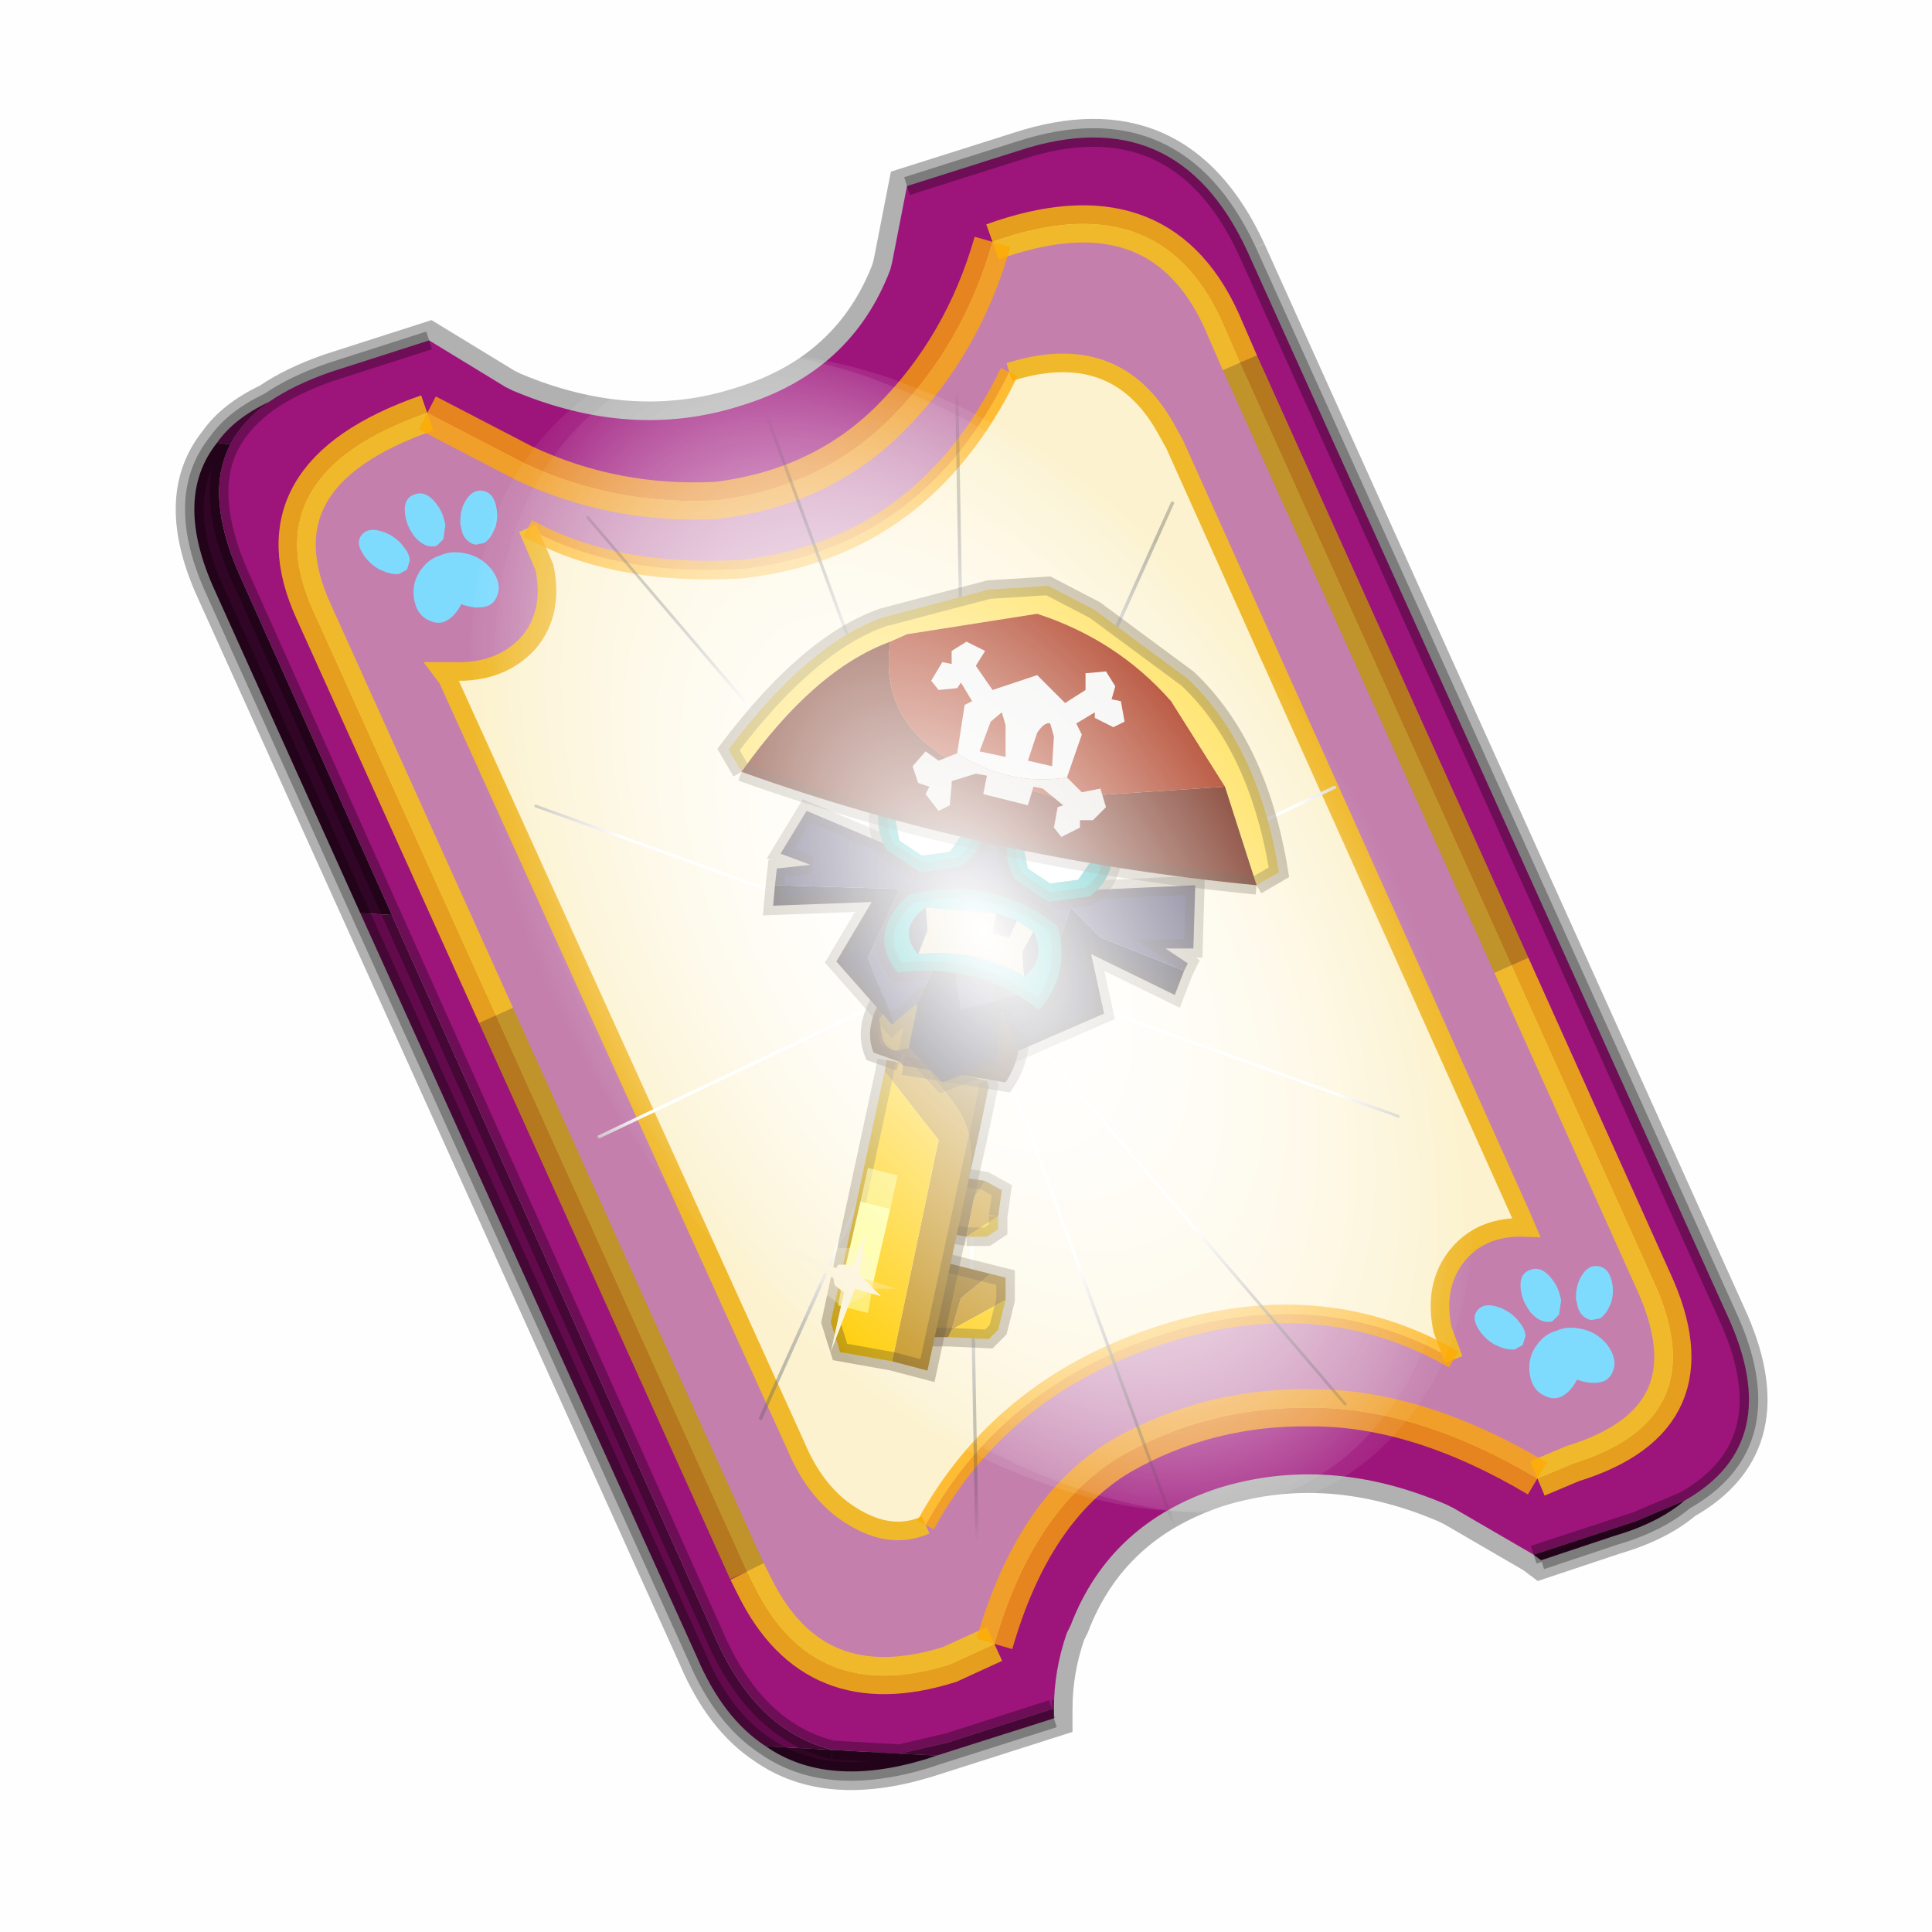 <?xml version='1.0' encoding='UTF-8'?>
<svg xmlns:xlink="http://www.w3.org/1999/xlink" xmlns="http://www.w3.org/2000/svg" version="1.1" width="60px" height="60px" viewBox="0.0 0.0 60.0 60.0"><defs><g id="c1"><path fill="#000000" fill-opacity="0.004" d="M0.0 0.0 L60.0 0.0 60.0 60.0 0.0 60.0 0.0 0.0"/></g><g id="c2"><path fill="none" stroke="#000000" stroke-width="1.0" stroke-opacity="0.302" d="M28.45 3.1 L41.35 31.7 Q42.95 35.15 40.2 36.7 39.5 37.3 38.3 37.65 L36.35 38.3 36.15 38.15 34.0 36.9 33.8 36.8 Q30.65 35.45 27.7 36.35 24.75 37.3 23.7 40.05 L23.6 40.25 Q23.25 41.25 23.25 42.3 L23.25 42.35 23.25 42.55 19.8 43.65 Q17.15 44.45 15.5 43.3 14.35 42.55 13.65 40.9 L0.7 12.25 Q-0.45 9.75 0.75 8.25 1.2 7.6 2.15 7.15 2.8 6.7 3.8 6.35 L6.45 5.5 8.5 6.75 8.7 6.85 Q11.9 8.2 14.85 7.25 17.8 6.35 18.85 3.6 L18.9 3.4 19.3 1.35 22.3 0.4 Q26.55 -1.0 28.45 3.1"/><path fill="#9d147b" stroke="none" d="M35.55 22.3 L28.25 6.1 27.75 4.95 Q26.05 1.25 21.6 2.85 20.8 5.65 18.85 7.6 17.0 9.45 14.2 9.8 11.45 9.95 9.0 8.8 L6.4 7.45 Q1.65 9.1 3.35 12.8 L8.25 23.65 15.0 38.6 15.2 39.0 Q16.8 42.25 20.45 41.1 L21.65 40.55 Q22.7 36.9 25.05 35.5 27.4 34.15 30.2 34.2 33.05 34.2 36.25 36.1 L37.2 35.7 Q41.1 34.5 39.35 30.75 L35.55 22.3 M19.3 1.35 L22.3 0.4 Q26.55 -1.0 28.45 3.1 L41.35 31.7 Q42.95 35.15 40.2 36.7 L38.9 37.25 36.15 38.15 34.0 36.9 33.8 36.8 Q30.65 35.45 27.7 36.35 24.75 37.3 23.7 40.05 L23.6 40.25 Q23.25 41.25 23.25 42.3 L23.2 42.3 20.4 43.2 19.1 43.5 17.3 43.4 Q15.3 42.9 14.2 40.5 L5.45 20.95 1.35 11.8 Q0.4 9.65 1.1 8.3 1.45 7.65 2.15 7.15 2.8 6.7 3.8 6.35 L6.45 5.5 8.5 6.75 8.7 6.85 Q11.9 8.2 14.85 7.25 17.8 6.35 18.85 3.6 L18.9 3.4 19.3 1.35"/><path fill="#c47fad" stroke="none" d="M28.25 6.1 L35.55 22.3 39.35 30.75 Q41.1 34.5 37.2 35.7 L36.25 36.1 Q33.05 34.2 30.2 34.2 27.4 34.15 25.05 35.5 22.7 36.9 21.65 40.55 L20.45 41.1 Q16.8 42.25 15.2 39.0 L15.0 38.6 8.25 23.65 3.35 12.8 Q1.65 9.1 6.4 7.45 L9.0 8.8 Q11.45 9.95 14.2 9.8 17.0 9.45 18.85 7.6 20.8 5.65 21.6 2.85 26.05 1.25 27.75 4.95 L28.25 6.1 M34.0 32.9 L33.7 32.1 Q33.45 30.9 34.1 30.1 34.75 29.3 35.95 29.35 L35.8 29.0 26.5 8.3 26.25 7.85 Q24.9 5.45 22.05 6.35 19.75 11.1 14.85 11.65 11.45 11.85 9.1 10.55 L9.55 11.6 Q9.8 12.8 9.15 13.6 8.4 14.45 7.1 14.4 L6.8 14.4 6.95 14.6 16.3 35.2 Q16.8 36.4 17.65 37.0 18.8 37.8 19.8 37.35 21.8 33.7 25.95 32.3 30.35 30.8 34.0 32.9"/><path fill="#fcf2cf" stroke="none" d="M22.05 6.35 Q24.9 5.45 26.25 7.85 L26.5 8.3 35.8 29.0 35.95 29.35 Q34.75 29.3 34.1 30.1 33.45 30.9 33.7 32.1 L34.0 32.9 Q30.35 30.8 25.95 32.3 21.8 33.7 19.8 37.35 18.8 37.8 17.65 37.0 16.8 36.4 16.3 35.2 L6.95 14.6 6.8 14.4 7.1 14.4 Q8.4 14.45 9.15 13.6 9.8 12.8 9.55 11.6 L9.1 10.55 Q11.45 11.85 14.85 11.65 19.75 11.1 22.05 6.35"/><path fill="#300525" stroke="none" d="M40.2 36.7 Q39.5 37.3 38.3 37.65 L36.35 38.3 36.15 38.15 38.9 37.25 40.2 36.7 M23.25 42.3 L23.25 42.35 23.2 42.3 23.25 42.3 M20.1 43.55 L19.8 43.65 Q17.15 44.45 15.5 43.3 L17.3 43.4 19.1 43.5 20.1 43.55 M4.6 20.9 L0.7 12.25 Q-0.45 9.75 0.75 8.25 L1.1 8.3 Q0.4 9.65 1.35 11.8 L5.45 20.95 4.6 20.9"/><path fill="#630a4c" stroke="none" d="M23.25 42.35 L23.25 42.55 20.1 43.55 19.1 43.5 20.4 43.2 23.2 42.3 23.25 42.35 M15.5 43.3 Q14.35 42.55 13.65 40.9 L4.6 20.9 5.45 20.95 14.2 40.5 Q15.3 42.9 17.3 43.4 L15.5 43.3 M0.75 8.25 Q1.2 7.6 2.15 7.15 1.45 7.65 1.1 8.3 L0.75 8.25"/><path fill="none" stroke="#bf9900" stroke-width="1.0" stroke-opacity="0.749" d="M28.25 6.1 L35.55 22.3 M15.0 38.6 L8.25 23.65"/><path fill="none" stroke="#000000" stroke-width="0.5" stroke-opacity="0.302" d="M19.3 1.35 L22.3 0.4 Q26.55 -1.0 28.45 3.1 L41.35 31.7 Q42.95 35.15 40.2 36.7 39.5 37.3 38.3 37.65 L36.35 38.3 M23.25 42.55 L20.1 43.55 19.8 43.65 Q17.15 44.45 15.5 43.3 14.35 42.55 13.65 40.9 L4.6 20.9 0.7 12.25 Q-0.45 9.75 0.75 8.25 1.2 7.6 2.15 7.15 2.8 6.7 3.8 6.35 L6.45 5.5 M1.1 8.3 Q1.45 7.65 2.15 7.15 M5.45 20.95 L1.35 11.8 Q0.4 9.65 1.1 8.3 M17.3 43.4 Q15.3 42.9 14.2 40.5 L5.45 20.95 M19.1 43.5 L17.3 43.4 M23.2 42.3 L20.4 43.2 19.1 43.5 M23.25 42.3 L23.2 42.3 M40.2 36.7 L38.9 37.25 36.15 38.15"/><path fill="none" stroke="#ffcc00" stroke-width="1.0" stroke-opacity="0.749" d="M35.55 22.3 L39.35 30.75 Q41.1 34.5 37.2 35.7 L36.25 36.1 M21.65 40.55 L20.45 41.1 Q16.8 42.25 15.2 39.0 L15.0 38.6 M8.25 23.65 L3.35 12.8 Q1.65 9.1 6.4 7.45 M21.6 2.85 Q26.05 1.25 27.75 4.95 L28.25 6.1"/><path fill="none" stroke="#f0b92b" stroke-width="0.5" d="M22.05 6.35 Q24.9 5.45 26.25 7.85 L26.5 8.3 35.8 29.0 35.95 29.35 Q34.75 29.3 34.1 30.1 33.45 30.9 33.7 32.1 L34.0 32.9 M19.8 37.35 Q18.8 37.8 17.65 37.0 16.8 36.4 16.3 35.2 L6.95 14.6 6.8 14.4 7.1 14.4 Q8.4 14.45 9.15 13.6 9.8 12.8 9.55 11.6 L9.1 10.55"/><path fill="none" stroke="#ffaa00" stroke-width="1.0" stroke-opacity="0.749" d="M36.25 36.1 Q33.05 34.2 30.2 34.2 27.4 34.15 25.05 35.5 22.7 36.9 21.65 40.55 M6.4 7.45 L9.0 8.8 Q11.45 9.95 14.2 9.8 17.0 9.45 18.85 7.6 20.8 5.65 21.6 2.85"/><path fill="none" stroke="#ffaa00" stroke-width="0.5" stroke-opacity="0.749" d="M34.0 32.9 Q30.35 30.8 25.95 32.3 21.8 33.7 19.8 37.35 M9.1 10.55 Q11.45 11.85 14.85 11.65 19.75 11.1 22.05 6.35"/></g><g id="c3"><path fill="#7fdbfe" stroke="none" d="M10.75 4.9 Q10.75 4.6 10.9 4.35 11.25 3.45 11.95 2.75 13.3 1.5 14.35 2.1 15.4 2.7 14.95 4.45 14.7 5.4 14.1 6.15 L13.75 6.5 Q13.1 7.15 12.35 7.35 L11.4 7.2 Q10.95 6.9 10.75 6.4 10.5 5.75 10.75 4.9 M9.3 1.7 Q9.55 2.65 9.4 3.6 L9.3 4.15 8.5 5.5 7.6 5.9 7.5 5.9 Q7.0 5.85 6.6 5.5 6.05 5.0 5.8 4.15 L5.7 3.6 Q5.55 2.65 5.8 1.7 6.25 0.0 7.5 0.0 L7.6 0.0 Q8.85 0.0 9.3 1.7 M0.15 4.45 Q-0.3 2.7 0.75 2.1 1.8 1.5 3.15 2.75 3.85 3.45 4.2 4.35 L4.35 4.9 Q4.6 5.75 4.35 6.4 L3.7 7.2 2.75 7.35 Q2.0 7.15 1.35 6.5 L1.0 6.15 Q0.4 5.4 0.15 4.45 M7.55 7.0 Q8.75 6.9 9.9 7.6 11.45 8.5 11.95 10.25 12.35 12.0 11.5 12.95 10.7 13.9 9.65 13.7 8.55 13.5 7.55 12.6 6.55 13.5 5.5 13.7 4.45 13.9 3.65 12.95 2.75 12.0 3.2 10.25 3.7 8.5 5.25 7.6 6.4 6.9 7.55 7.0"/></g><g id="c4"><g><use transform="matrix(1.0,0.0,0.0,1.0,0.0,0.0)" xlink:href="#c3"/></g></g><radialGradient gradientUnits="userSpaceOnUse" r="819.2" cx="0" cy="0" spreadMethod="pad" gradientTransform="matrix(0.091,0.0,0.0,0.091,0.6,3.4)" id="gradient1"><stop offset="0.0" stop-color="#ffffff"/><stop offset="1.0" stop-color="#ffffff" stop-opacity="0.0"/></radialGradient><g id="c5"><path stroke="none" fill="url(#gradient1)" d="M36.65 -54.65 Q60.05 -42.0 69.75 -17.95 80.55 8.9 68.0 34.1 55.45 59.35 26.8 68.2 -1.8 77.05 -29.7 64.3 -57.6 51.6 -68.45 24.75 -79.3 -2.05 -66.75 -27.25 L-66.7 -27.3 Q-54.1 -52.5 -25.5 -61.4 3.1 -70.2 31.0 -57.5 L36.65 -54.65"/></g><g id="c6"><g><use transform="matrix(1.0,0.0,0.0,1.0,0.0,0.0)" xlink:href="#c5"/></g></g><radialGradient gradientUnits="userSpaceOnUse" r="819.2" cx="0" cy="0" spreadMethod="pad" gradientTransform="matrix(0.209,0.0,0.0,0.177,67.15,107.2)" id="gradient2"><stop offset="0.357" stop-color="#ffffff"/><stop offset="0.671" stop-opacity="0.0"/></radialGradient><g id="c7"><path fill="none" stroke-linejoin="round" stroke-linecap="round" stroke="url(#gradient2)" stroke-width="0.5" d="M136.55 165.8 L68.6 106.0 68.4 106.0 118.25 201.5 M68.3 105.8 L68.35 105.8 68.3 105.8 68.3 105.85 68.4 106.0 68.3 106.0 86.55 211.5 M68.3 105.8 L68.3 105.85 68.3 106.0 68.15 105.95 18.25 151.55 M68.3 105.85 L68.25 105.85 68.3 106.0 50.0 193.2 M68.25 105.85 L68.15 105.95 0.05 97.7 M68.3 105.85 L68.25 105.8 68.25 105.85 M68.25 105.8 L68.2 105.7 0.0 45.7 M68.3 105.8 L68.25 105.75 68.25 105.8 M68.25 105.75 L68.2 105.7 18.25 10.05 M68.6 106.0 L68.35 105.8 118.25 60.15 M86.6 18.35 L68.3 105.8 M136.6 114.25 L68.6 106.0 M68.25 105.75 L49.95 0.05"/></g><g id="c8"><g><use transform="matrix(1.0,0.0,0.0,1.0,0.0,0.0)" xlink:href="#c7"/></g></g><g id="c9"><g><use transform="matrix(1.0,0.0,0.0,1.0,0.0,0.0)" xlink:href="#c2"/></g><g><use transform="matrix(0.239,-0.087,0.1,0.234,34.25,31.15)" xlink:href="#c4"/></g><g><use transform="matrix(0.239,-0.087,0.1,0.234,4.25,10.3)" xlink:href="#c4"/></g><g><use transform="matrix(0.141,-0.038,0.111,0.226,20.25,20.65)" filter="url(#filter7)" xlink:href="#c6"/></g><g><use transform="matrix(-0.155,0.051,0.084,0.147,22.6,3.15)" filter="url(#filter8)" xlink:href="#c8"/></g></g><filter id="filter7"><feColorMatrix in="SourceGraphic" type="matrix" values="0.0 0.0 0.0 0.0 0.797 0.0 0.0 0.0 0.0 0.598 0.0 0.0 0.0 0.0 0.199 0.0 0.0 0.0 1.0 0.0" result="cxform"/><feComposite operator="in" in2="SourceGraphic" result="color-xform"/></filter><filter id="filter8"><feColorMatrix in="SourceGraphic" type="matrix" values="0.0 0.0 0.0 0.0 0.996 0.0 0.0 0.0 0.0 0.996 0.0 0.0 0.0 0.0 0.996 0.0 0.0 0.0 1.0 0.0" result="cxform"/><feComposite operator="in" in2="SourceGraphic" result="color-xform"/></filter><g id="c10"><path fill="#c4911a" stroke="none" d="M8.2 14.2 L7.35 14.75 7.55 13.7 7.85 13.25 8.3 13.5 8.2 14.2 M8.0 15.75 L8.4 15.85 8.4 16.45 6.95 17.25 7.2 16.4 8.0 15.75"/><path fill="#ffcc00" stroke="none" d="M8.2 14.2 L8.2 14.55 7.9 14.75 7.35 14.75 8.2 14.2 M8.4 16.45 L8.2 17.25 7.95 17.5 6.85 17.45 6.95 17.25 8.4 16.45"/><path fill="#9a7016" stroke="none" d="M7.35 14.75 L6.8 14.65 6.6 14.6 6.55 14.55 6.8 13.1 6.9 13.1 7.85 13.25 7.55 13.7 7.35 14.75 M6.85 17.45 L6.5 17.45 6.2 17.4 6.45 15.55 6.6 15.4 8.0 15.75 7.2 16.4 6.95 17.25 6.85 17.45"/><path fill="none" stroke="#382510" stroke-width="0.5" stroke-opacity="0.302" d="M7.35 14.75 L7.9 14.75 8.2 14.55 8.2 14.2 M7.35 14.75 L6.8 14.65 6.6 14.6 M6.8 13.1 L6.9 13.1 7.85 13.25 8.3 13.5 8.2 14.2 M6.85 17.45 L6.5 17.45 6.2 17.4 M6.45 15.55 L6.6 15.4 8.0 15.75 8.4 15.85 8.4 16.45 8.2 17.25 7.95 17.5 6.85 17.45"/><path fill="#9a7016" stroke="none" d="M7.4 13.25 Q7.65 12.0 7.0 11.15 L6.25 10.2 7.9 10.55 7.95 10.7 7.7 11.9 7.4 13.25"/><path fill="#c4911a" stroke="none" d="M5.2 10.0 L6.25 10.2 7.0 11.15 Q7.65 12.0 7.4 13.25 L6.3 18.35 5.35 18.1 6.6 12.15 5.15 10.3 5.2 10.0"/><path fill="#ffcc00" stroke="none" d="M5.15 10.3 L6.6 12.15 5.35 18.1 3.95 17.85 3.7 17.05 5.15 10.3"/><path fill="none" stroke="#382510" stroke-width="0.5" stroke-opacity="0.302" d="M5.2 10.0 L5.15 10.3 3.7 17.05 3.95 17.85 5.35 18.1 6.3 18.35 7.4 13.25 M7.9 10.55 L7.95 10.7 7.7 11.9 7.4 13.25"/><path fill="#fefd9a" fill-opacity="0.6" d="M4.5 13.8 L4.7 12.9 5.5 13.1 5.3 14.0 4.5 13.8 M4.85 15.95 L4.7 16.8 3.9 16.6 4.05 15.75 4.85 15.95"/><path fill="#fefd9a" stroke="none" d="M5.3 14.0 L4.85 15.95 4.05 15.75 4.5 13.8 5.3 14.0"/><path fill="#5c3a1b" stroke="none" d="M5.65 10.15 L5.55 10.05 4.85 9.8 Q4.55 9.05 5.2 8.15 L7.75 8.6 Q8.45 9.1 7.95 9.9 7.4 10.45 5.65 10.15"/><path fill="#422513" stroke="none" d="M5.65 10.15 Q7.4 10.45 7.95 9.9 8.45 9.1 7.75 8.6 L8.75 8.9 Q8.9 9.85 8.4 10.6 L5.65 10.15"/><path fill="none" stroke="#382510" stroke-width="0.5" stroke-opacity="0.4" d="M7.75 8.6 L5.2 8.15 Q4.55 9.05 4.85 9.8 L5.55 10.05 M5.65 10.15 L8.4 10.6 Q8.9 9.85 8.75 8.9 L7.75 8.6"/><path fill="#9a7016" stroke="none" d="M5.95 9.65 L5.45 9.75 Q5.2 9.7 5.1 9.45 L5.0 8.9 5.3 8.45 5.75 8.3 6.15 8.65 6.2 9.15 5.95 9.65"/><path fill="#fcf3d8" fill-opacity="0.302" d="M3.55 15.3 L3.3 14.55 3.9 15.05 4.3 15.05 4.8 15.35 4.85 15.95 5.45 16.15 4.8 16.15 4.55 16.4 4.2 16.55 4.05 16.85 3.95 16.55 3.9 16.55 3.45 16.2 3.4 15.65 3.55 15.3 M4.45 15.65 L4.2 15.5 3.9 15.5 3.75 15.75 3.8 16.05 4.05 16.25 4.35 16.15 4.5 15.95 4.45 15.65"/><path fill="#fcf3d8" stroke="none" d="M4.45 15.65 L4.5 15.95 4.35 16.15 4.05 16.25 3.8 16.05 3.75 15.75 3.9 15.5 4.2 15.5 4.45 15.65"/><path fill="#fcf3d8" stroke="none" d="M4.65 14.65 L4.45 15.75 5.05 16.35 4.35 16.15 3.7 17.85 4.1 16.05 1.55 14.6 4.2 15.75 4.65 14.65"/><path fill="#423c5e" stroke="none" d="M2.2 5.3 L2.25 4.85 3.15 4.75 2.35 4.45 3.05 3.3 5.65 4.4 Q8.5 1.2 10.15 5.45 L13.5 5.3 13.45 7.0 12.7 7.0 13.3 7.4 13.2 7.6 10.95 6.7 10.15 5.9 9.45 8.05 7.2 8.65 6.9 6.55 6.05 8.45 5.4 9.0 4.7 7.25 5.55 5.4 2.2 5.3"/><path fill="#242134" stroke="none" d="M13.2 7.6 L12.95 8.25 10.7 7.15 11.05 8.75 8.75 9.75 8.3 8.7 8.15 10.05 6.7 10.6 5.8 9.65 6.05 8.45 6.9 6.55 7.2 8.65 9.45 8.05 10.15 5.9 10.95 6.7 13.2 7.6 M5.4 9.0 L5.35 9.05 3.85 7.35 4.8 5.75 2.15 5.85 2.2 5.3 5.55 5.4 4.7 7.25 5.4 9.0"/><path fill="none" stroke="#382510" stroke-width="0.5" stroke-opacity="0.302" d="M2.2 5.3 L2.25 4.85 3.15 4.75 2.35 4.45 3.05 3.3 5.65 4.4 Q8.5 1.2 10.15 5.45 L13.5 5.3 13.45 7.0 12.7 7.0 13.3 7.4 13.2 7.6 12.95 8.25 10.7 7.15 11.05 8.75 8.75 9.75 8.3 8.7 8.15 10.05 6.7 10.6 5.8 9.65 6.05 8.45 5.4 9.0 5.35 9.05 3.85 7.35 4.8 5.75 2.15 5.85 2.2 5.3"/><path fill="#01a9a8" stroke="none" d="M7.8 3.9 Q7.7 4.45 7.2 4.8 L6.1 4.95 5.2 4.35 Q4.9 3.8 5.0 3.25 5.15 2.6 5.65 2.3 6.2 1.95 6.75 2.05 7.35 2.2 7.65 2.75 7.95 3.25 7.8 3.9"/><path fill="none" stroke="#382510" stroke-width="0.5" stroke-opacity="0.302" d="M7.8 3.9 Q7.7 4.45 7.2 4.8 L6.1 4.95 5.2 4.35 Q4.9 3.8 5.0 3.25 5.15 2.6 5.65 2.3 6.2 1.95 6.75 2.05 7.35 2.2 7.65 2.75 7.95 3.25 7.8 3.9"/><path fill="#ffffff" stroke="none" d="M6.9 4.4 L6.15 4.5 5.55 4.1 5.4 3.35 Q5.5 2.9 5.9 2.65 L6.6 2.55 Q7.0 2.65 7.25 2.95 L7.35 3.75 6.9 4.4"/><path fill="#01a9a8" stroke="none" d="M11.25 4.7 Q11.15 5.25 10.65 5.6 L9.55 5.75 8.65 5.15 Q8.35 4.6 8.45 4.05 8.6 3.4 9.1 3.1 L10.2 2.85 11.1 3.55 Q11.4 4.05 11.25 4.7"/><path fill="none" stroke="#382510" stroke-width="0.5" stroke-opacity="0.302" d="M11.25 4.7 Q11.15 5.25 10.65 5.6 L9.55 5.75 8.65 5.15 Q8.35 4.6 8.45 4.05 8.6 3.4 9.1 3.1 L10.2 2.85 11.1 3.55 Q11.4 4.05 11.25 4.7"/><path fill="#ffffff" stroke="none" d="M10.35 5.15 L9.6 5.25 9.0 4.85 8.85 4.1 Q8.95 3.65 9.35 3.4 L10.05 3.3 10.7 3.7 10.8 4.5 10.35 5.15"/><path fill="#ffde4f" stroke="none" d="M1.3 2.25 L0.95 1.65 Q3.1 -1.2 5.1 -1.9 L7.95 -2.65 9.55 -2.75 10.8 -2.1 13.3 -0.25 Q15.2 1.55 15.75 4.95 L15.15 5.3 14.3 2.65 12.85 0.35 Q11.4 -1.3 9.25 -2.0 L5.75 -1.45 5.3 -1.25 Q3.25 -0.5 1.3 2.25"/><path fill="#a22000" stroke="none" d="M5.3 -1.25 L5.75 -1.45 9.25 -2.0 Q11.4 -1.3 12.85 0.35 L14.3 2.65 9.75 2.95 7.55 2.25 Q4.95 1.15 5.3 -1.25"/><path fill="#661400" stroke="none" d="M1.3 2.25 Q3.25 -0.5 5.3 -1.25 4.95 1.15 7.55 2.25 L9.75 2.95 14.3 2.65 15.15 5.3 Q7.85 4.6 1.3 2.25"/><path fill="none" stroke="#382510" stroke-width="0.5" stroke-opacity="0.302" d="M15.15 5.3 L15.75 4.95 Q15.2 1.55 13.3 -0.25 L10.8 -2.1 9.55 -2.75 7.95 -2.65 5.1 -1.9 Q3.1 -1.2 0.95 1.65 L1.3 2.25 M15.15 5.3 Q7.85 4.6 1.3 2.25"/><path fill="#f3f2f1" stroke="none" d="M7.1 1.75 L7.3 0.45 7.5 0.35 7.2 -0.15 7.1 0.0 6.6 0.05 6.4 -0.2 6.7 -0.7 6.95 -0.65 6.95 -1.0 7.35 -1.25 7.85 -1.0 7.6 -0.6 8.05 0.05 9.25 -0.35 10.0 0.4 10.55 0.05 10.55 -0.4 11.1 -0.45 11.35 -0.05 11.25 0.3 11.5 0.35 11.6 0.9 11.3 1.05 10.8 0.8 10.8 0.65 10.3 0.95 10.45 1.25 10.05 2.4 Q8.5 2.65 7.1 1.75 M8.3 0.65 L8.0 0.9 7.7 1.7 8.4 1.85 8.4 1.0 8.3 0.65 M9.7 1.3 L9.6 0.95 Q9.45 0.9 9.25 1.2 L9.0 1.95 9.65 2.1 9.7 1.3"/><path fill="#e6e3dd" stroke="none" d="M7.1 1.75 Q8.5 2.65 10.05 2.4 L10.45 2.8 10.95 2.7 11.1 3.2 10.75 3.55 10.4 3.55 10.4 3.75 9.9 4.0 9.7 3.75 9.8 3.2 9.95 3.15 9.4 2.7 9.15 2.65 9.0 3.15 7.8 2.85 7.9 2.35 7.6 2.3 6.95 2.5 6.95 2.6 6.9 3.15 6.6 3.3 6.25 2.85 6.35 2.65 6.05 2.55 5.9 2.1 6.25 1.7 6.6 1.95 7.1 1.75"/><path fill="#dbc593" stroke="none" d="M6.25 5.9 L8.15 6.05 8.05 6.6 8.5 6.7 8.7 6.25 9.15 6.55 8.85 7.1 8.9 7.75 Q7.65 7.0 6.05 7.15 L6.3 6.5 6.25 5.9"/><path fill="#01a9a8" stroke="none" d="M8.15 6.05 L6.25 5.9 Q5.5 6.45 6.0 7.1 L6.05 7.15 Q7.65 7.0 8.9 7.75 9.5 7.3 9.15 6.55 L8.7 6.25 8.15 6.05 M9.3 8.65 Q7.65 7.35 5.5 7.65 4.65 6.6 5.8 5.55 8.0 5.0 9.8 6.4 10.15 7.7 9.3 8.65"/><path fill="#242134" stroke="none" d="M6.25 5.9 L6.3 6.5 6.05 7.15 6.0 7.1 Q5.5 6.45 6.25 5.9 M8.9 7.75 L8.85 7.1 9.15 6.55 Q9.5 7.3 8.9 7.75 M8.7 6.25 L8.5 6.7 8.05 6.6 8.15 6.05 8.7 6.25"/><path fill="none" stroke="#382510" stroke-width="0.5" stroke-opacity="0.302" d="M9.3 8.65 Q7.65 7.35 5.5 7.65 4.65 6.6 5.8 5.55 8.0 5.0 9.8 6.4 10.15 7.7 9.3 8.65"/></g><g id="c11"><g><use transform="matrix(1.0,0.0,0.0,1.0,0.0,0.0)" xlink:href="#c10"/></g></g><g id="c12"><g><use transform="matrix(1.0,0.0,0.0,1.0,6.3,53.35)" xlink:href="#c9"/></g><g><use transform="matrix(1.0,0.0,0.0,1.0,19.85,68.2)" xlink:href="#c11"/></g><g><use transform="matrix(0.141,-0.038,0.111,0.226,27.2,74.05)" filter="url(#filter12)" xlink:href="#c6"/></g></g><filter id="filter12"><feColorMatrix in="SourceGraphic" type="matrix" values="1.0 0.0 0.0 0.0 0.0 0.0 1.0 0.0 0.0 0.0 0.0 0.0 1.0 0.0 0.0 0.0 0.0 0.0 0.23 0.0" result="cxform"/><feComposite operator="in" in2="SourceGraphic" result="color-xform"/></filter></defs><g><g><use transform="matrix(1.0,0.0,0.0,1.0,0.0,0.0)" xlink:href="#c1"/></g><g><use transform="matrix(1.155,0.0,0.0,1.155,-1.4,-57.4)" xlink:href="#c12"/></g></g></svg>